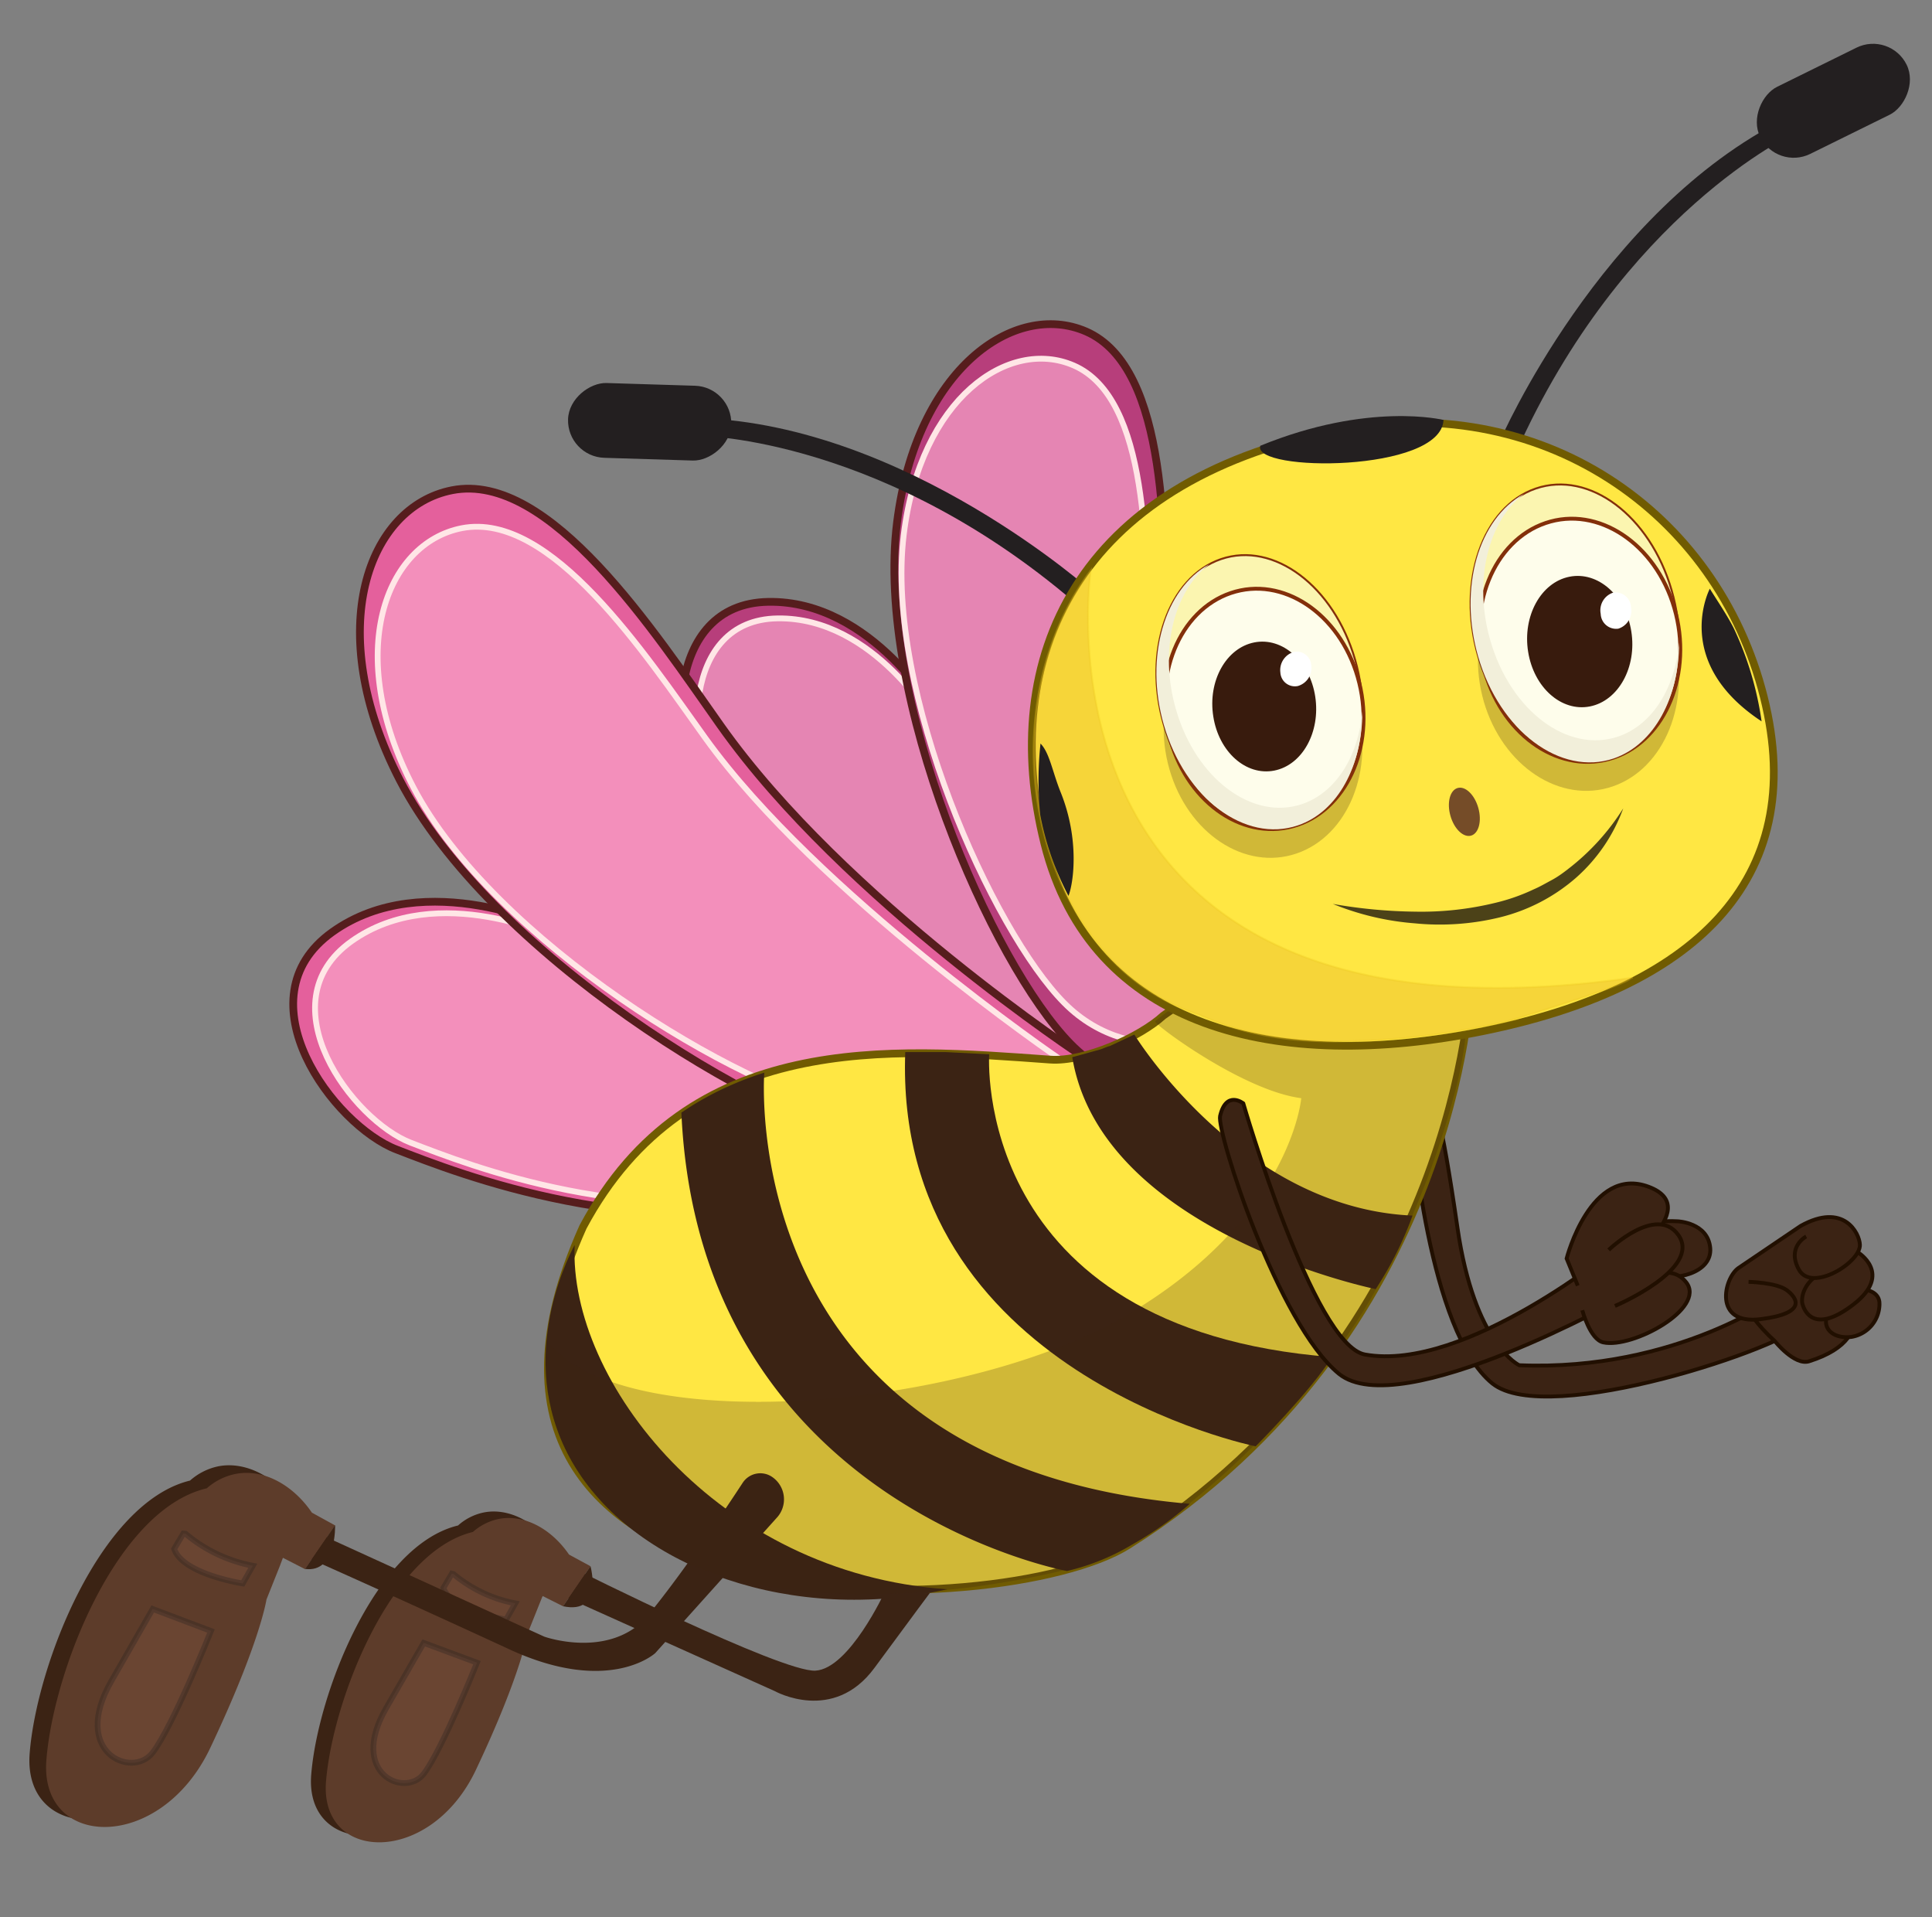 <svg xmlns="http://www.w3.org/2000/svg" width="250" height="248" viewBox="0 0 250 248">
  <rect x="0" y="0" width="250" height="248" fill="#808080" stroke="none"/>
  <defs>
    <style>
      .cls-1 {
        isolation: isolate;
      }

      .cls-2 {
        fill: #b73e7b;
      }

      .cls-2, .cls-4 {
        stroke: #561d1d;
      }

      .cls-3 {
        fill: #e585b3;
      }

      .cls-3, .cls-5 {
        stroke: #ffe6e6;
      }

      .cls-10, .cls-3, .cls-5 {
        stroke-width: 0.75px;
      }

      .cls-4 {
        fill: #e4609c;
      }

      .cls-5 {
        fill: #f38fbb;
      }

      .cls-6 {
        fill: #231f20;
      }

      .cls-12, .cls-7, .cls-8 {
        fill: #3b2314;
      }

      .cls-7 {
        stroke: #210f00;
      }

      .cls-10, .cls-11, .cls-13, .cls-7 {
        stroke-miterlimit: 10;
      }

      .cls-16, .cls-7 {
        stroke-width: 0.5px;
      }

      .cls-9 {
        fill: #5d3c2a;
      }

      .cls-10 {
        fill: #895b46;
        stroke: #231f20;
      }

      .cls-10, .cls-13 {
        opacity: 0.3;
      }

      .cls-11 {
        fill: #ffe743;
        stroke: #705b01;
      }

      .cls-12 {
        opacity: 0.24;
      }

      .cls-13 {
        fill: #e0aa24;
        stroke: #eac71c;
        stroke-width: 0.25px;
      }

      .cls-14 {
        fill: #754c28;
      }

      .cls-15 {
        fill: #fbf5b0;
        stroke-width: 0.25px;
      }

      .cls-15, .cls-16 {
        stroke: #832f0a;
        stroke-linecap: round;
        stroke-linejoin: round;
      }

      .cls-16 {
        fill: #fefdeb;
      }

      .cls-17 {
        mix-blend-mode: multiply;
      }

      .cls-18 {
        fill: #f2efda;
      }

      .cls-19 {
        fill: #381b0d;
      }

      .cls-20 {
        fill: #fff;
      }

      .cls-21 {
        fill: #4c4218;
      }
    </style>
  </defs>
  <g class="cls-1">
    <g id="Layer_1" data-name="Layer 1">
      <g id="Bee_04">
        <g id="Bee_lift_wings__01" data-name="Bee lift wings _01">
          <g>
            <path class="cls-2" d="M121.39,92.61s-8.47-15-22-14.75S86.6,96.75,91.1,103.28,108.16,128.71,131,138,126.11,111.17,121.39,92.61Z"/>
            <path class="cls-3" d="M121,93.7S113.16,79.82,100.62,80s-11.84,17.5-7.68,23.55,15.81,23.56,37,32.18S125.38,110.9,121,93.7Z"/>
          </g>
          <g>
            <path class="cls-2" d="M163,138.78s-14.32,6.61-24.48-3.75S113.22,90.2,116.08,67.55c2.5-19.84,15.19-28.68,24.45-24.67,10.79,4.69,10.18,27.31,10.37,40.85C151.24,109,163,138.78,163,138.78Z"/>
            <path class="cls-3" d="M159.94,133.27s-12.95,5.83-22.22-3.51-23.23-40.28-20.78-60.55c2.15-17.74,13.6-25.58,22-21.93,9.82,4.26,9.4,24.5,9.65,36.63C149.07,106.5,159.94,133.27,159.94,133.27Z"/>
          </g>
        </g>
        <g id="Bee_right_Bee_wings_01" data-name="Bee right Bee wings_01">
          <g>
            <path class="cls-4" d="M72.06,120.23s-17-8.27-29.06.35.19,25,8.31,28.13S82.54,161.09,109,155.3,87.86,134.08,72.06,120.23Z"/>
            <path class="cls-5" d="M72.39,121.46s-15.71-7.67-26.92.32.17,23.18,7.7,26.06,28.94,11.47,53.42,6.11S87,134.28,72.39,121.46Z"/>
          </g>
          <g>
            <path class="cls-4" d="M140.43,136.91S129.57,151,114,147.91s-50.77-24.77-62.27-47c-10.07-19.49-4.09-35.37,6.77-37.49,12.67-2.48,26.18,18.35,34.76,30.47C109.21,116.46,140.43,136.91,140.43,136.91Z"/>
            <path class="cls-5" d="M137.23,137.07s-13.13,9.28-27.31,6.6-46.05-22-56.43-41.82c-9.08-17.38-3.6-31.59,6.27-33.52,11.52-2.25,23.73,16.32,31.49,27.12C105.71,115.59,137.23,137.07,137.23,137.07Z"/>
          </g>
        </g>
        <g>
          <path class="cls-6" d="M194.16,56.89s12.91-29.64,36.91-41.56l1,2S210,27.59,196.17,58.56Z"/>
          <rect class="cls-6" x="232.38" y="2.48" width="9.68" height="21.13" rx="4.84" transform="translate(330.42 231.58) rotate(-116.24)"/>
        </g>
        <g>
          <path class="cls-6" d="M141.42,76.62S117.39,55,90.61,54.09l-.09,2.29s24.3.16,49.76,22.61Z"/>
          <rect class="cls-6" x="79.22" y="44" width="9.68" height="21.13" rx="4.84" transform="translate(26.93 136.9) rotate(-88.23)"/>
        </g>
        <g>
          <g>
            <path class="cls-7" d="M230.47,167.45s-13.43,10-33.88,9.17c0,0-5.81-2.65-8-17.82s-3-15.81-3-15.81-2.83-1.29-2.92.7,2.21,28.64,10.43,35.28c7.17,5.8,38.52-4.89,40.18-7.71S232.12,166.28,230.47,167.45Z"/>
            <path class="cls-7" d="M229.66,173.5s2.55,3.2,4.43,2.61c10.37-3.26,4-10.42,4-10.42s-.14-7.82-3.34-6.7C227.65,161.49,220.48,165.08,229.66,173.5Z"/>
          </g>
          <g>
            <path class="cls-7" d="M240.52,166.76s2.57-.07,2.68,1.78a4.32,4.32,0,0,1-3.61,4.41c-2.36.33-4.53-1.21-2.51-4S240.52,166.76,240.52,166.76Z"/>
            <path class="cls-7" d="M240.39,162s4.63,2.76-.55,6.75-6.37.74-6.59,0,0-2.82,2.59-4.21S240.39,162,240.39,162Z"/>
            <path class="cls-7" d="M226.26,165.83s3.6.08,4.94,1.07,2.73,3-3.4,3.76-4.73-5.27-2.87-6.6L233,158.6c5.57-3.11,7.61.92,7.67,2.43.09,2.3-6.23,6.2-7.88,3.24s.93-4.31.93-4.31"/>
          </g>
        </g>
        <g>
          <path class="cls-8" d="M114.51,205.9s-4.61,10-9,10.23S74.46,203,74.46,203l-1.9,3.33,27.7,12.45s7.56,4.24,12.89-3,7.49-10.12,7.49-10.12Z"/>
          <g>
            <path class="cls-8" d="M68.45,205.24l-2.14,5.33s-.74,5.12-6.64,17.55-20.24,12-19.4,1.48,8.33-29.69,19-32.25a7.11,7.11,0,0,1,3.36-1.69c3.21-.62,6.75,1.22,9.07,4.61l2.78,1.51-3.38,4.85L69,205.28Z"/>
            <path class="cls-9" d="M70.23,206.48l2.63,1.32,3.55-5.18-2.78-1.51c-2.32-3.39-5.86-5.23-9.07-4.61a7.24,7.24,0,0,0-3.37,1.69c-10.65,2.57-18.13,21.71-19,32.25s13.49,11,19.39-1.47,6.65-17.55,6.65-17.55l1.92-4.79Z"/>
            <path class="cls-10" d="M54.83,212.54l6.89,2.56s-4.48,11.23-6.89,14.38-9.76,0-4.88-8.47Z"/>
            <path class="cls-10" d="M58.68,203.63a17.53,17.53,0,0,0,8,3.79l-1.19,2.1s-7.12-1.1-8.11-4.09l1.09-1.85Z"/>
          </g>
          <path class="cls-8" d="M72.86,207.8l3.55-5.18S78.15,208.91,72.86,207.8Z"/>
        </g>
        <g>
          <path class="cls-11" d="M190.29,127.42S188.85,172.8,146,199.88c-16.21,10.26-94.59,12.39-70.56-41.15,13.62-25.47,39.8-23.14,60.46-21.65,4.45.32,11.64-2.94,14.62-5.68l3.58-2.51Z"/>
          <path class="cls-8" d="M128,136.39s-2.42,35.57,44.37,39.17c-2.8,4.44-9.89,11.55-9.89,11.55s-46.91-9.45-45.34-51h5.29Z"/>
          <path class="cls-8" d="M98.9,138.77s-4,50.74,55.06,55.78a43.88,43.88,0,0,1-7.41,5.24,29.51,29.51,0,0,1-8.48,3.45s-47.65-8.67-49.9-59.31c.23-.12,1.15-.79,2.37-1.49a41.23,41.23,0,0,1,8.36-3.67Z"/>
          <path class="cls-8" d="M146.78,133.84s13.76,22.46,36,23.42a45.47,45.47,0,0,1-4.77,9.51s-35.48-7.23-39.26-30l3.61-1c.36-.1.82-.34,1.26-.45Z"/>
          <path class="cls-8" d="M74.36,161.06c-1,1.88-8,15.66.1,28.79s28.27,20.27,48.11,15.75C92.72,203.55,73.58,178.6,74.36,161.06Z"/>
        </g>
        <g>
          <path class="cls-8" d="M41.94,198.73l28.49,13s9.49,3.39,14.3-3.84c4.36-5.5,9.06-12.53,11.38-16.07a2.72,2.72,0,0,1,3.73-.8h0a3.51,3.51,0,0,1,.63,5.38L84.79,213.86s-5.92,5.49-18.86-.48C50.64,206.32,40,201.61,40,201.61Z"/>
          <g>
            <path class="cls-8" d="M34.66,200.17,32.32,206s-.81,5.59-7.27,19.19S2.92,238.34,3.84,226.81,13,194.35,24.59,191.54a7.94,7.94,0,0,1,3.68-1.85c3.52-.67,7.39,1.34,9.92,5l3,1.66-3.75,5.38L35,200.41Z"/>
            <path class="cls-9" d="M36.61,201.53,39.48,203l3.88-5.66-3-1.65c-2.53-3.71-6.41-5.72-9.92-5a7.94,7.94,0,0,0-3.68,1.85C15.07,195.27,6.89,216.21,6,227.73s14.76,12,21.21-1.61,7.27-19.19,7.27-19.19l1.72-4.31Z"/>
            <path class="cls-10" d="M19.76,208.15,27.3,211s-4.9,12.27-7.54,15.73-10.68,0-5.34-9.27Z"/>
            <path class="cls-10" d="M24,198.41a19.12,19.12,0,0,0,8.71,4.15l-1.3,2.29s-7.79-1.2-8.87-4.47l1.19-2Z"/>
          </g>
          <path class="cls-8" d="M43.36,197.31s.23,6.21-3.88,5.66Z"/>
        </g>
        <path class="cls-12" d="M168.38,142.07s-1.27,15.56-22.59,28.07S80,186.05,70.72,173.31c0,0-3,16.54,15.26,27.36,17.6,10.39,50.8,3.62,57.65.61,8.38-3.68,26.24-19.35,34.56-34.73a110,110,0,0,0,9.91-24.66s3.79-13.11,0-15.35c-8.17-4.83-28.38-.58-34.44,2.65a29.9,29.9,0,0,0-4.19,2.93C149.17,132.41,160.8,141.1,168.38,142.07Z"/>
        <g>
          <path class="cls-11" d="M135.15,109.14c6,24.06,30.17,29.68,56.84,24.24s42.28-19.15,36.25-43.21-29-39.87-55.7-34.44C139.34,62.5,129.13,85.08,135.15,109.14Z"/>
          <path class="cls-13" d="M141.14,73.8s-9.42,63.89,70.15,52.68c-.95.14,2,.06-15.76,5.53a102.77,102.77,0,0,1-18.39,2.62c-4.6.09-12.81.73-21.87-3.3a27.43,27.43,0,0,1-12.17-8C131.7,110.5,130.35,88.23,141.14,73.8Z"/>
          <ellipse class="cls-14" cx="189.79" cy="106.33" rx="1.88" ry="3.21" transform="matrix(0.96, -0.27, 0.27, 0.96, -21.42, 54.19)"/>
          <path class="cls-6" d="M134.64,96.19c1.18,1.2,1.54,3.66,2.62,6.33,2.46,6.11,1.65,11.75,1,13.38a37.5,37.5,0,0,1-3.66-10.52A45.3,45.3,0,0,1,134.64,96.19Z"/>
          <path class="cls-6" d="M221.25,76.16s-5,9.46,6.7,17.16a42.27,42.27,0,0,0-3.58-12C223.57,79.7,222.1,77.54,221.25,76.16Z"/>
          <path class="cls-6" d="M186.79,54.33s-9.65-2.41-23.71,3.34C162,61.09,186.5,61.16,186.79,54.33Z"/>
          <g>
            <g>
              <path class="cls-15" d="M191.28,84.9c2.8,9.62,10.67,15.5,17.57,13.14S219.1,86,216.3,76.34s-10.67-15.5-17.57-13.14S188.49,75.28,191.28,84.9Z"/>
              <path class="cls-12" d="M192,90.75c2.44,8.38,9.89,13.29,16.65,11s10.27-11,7.84-19.35-9.89-13.29-16.65-11S189.6,82.38,192,90.75Z"/>
              <path class="cls-16" d="M192.18,87c2.43,8.38,9.88,13.29,16.64,11s10.27-11,7.84-19.34-9.89-13.29-16.65-11S189.74,78.62,192.18,87Z"/>
              <g class="cls-17">
                <path class="cls-18" d="M197.19,63.9c-4.63,3.52-6.57,11.27-4.33,19,2.63,9.06,10,14.6,16.55,12.38,4.48-1.54,7.37-6.36,7.87-12.17,0,7.06-3.15,13.15-8.43,15-6.9,2.36-14.77-3.52-17.57-13.14C188.7,76,191.34,67.09,197.19,63.9Z"/>
              </g>
            </g>
            <path class="cls-19" d="M197.74,84.32c.74,4.64,4.32,7.8,8,7.07s6.09-5.07,5.35-9.71-4.31-7.8-8-7.07S197,79.69,197.74,84.32Z"/>
            <path class="cls-20" d="M207.13,79.41a2,2,0,0,0,2.28,1.92,2.41,2.41,0,0,0,1.64-2.76,2,2,0,0,0-2.28-1.91A2.4,2.4,0,0,0,207.13,79.41Z"/>
          </g>
          <g>
            <g>
              <path class="cls-15" d="M150.6,93.75c2.74,9.52,10.51,15.35,17.34,13s10.15-11.92,7.4-21.43S164.83,70,158,72.33,147.85,84.24,150.6,93.75Z"/>
              <path class="cls-12" d="M151.33,99.54c2.39,8.28,9.75,13.15,16.43,10.88s10.17-10.82,7.78-19.1-9.74-13.16-16.43-10.89S148.94,91.26,151.33,99.54Z"/>
              <path class="cls-16" d="M151.48,95.82c2.39,8.28,9.74,13.15,16.43,10.88s10.17-10.82,7.78-19.1-9.75-13.15-16.43-10.88S149.09,87.54,151.48,95.82Z"/>
              <g class="cls-17">
                <path class="cls-18" d="M156.48,73c-4.58,3.47-6.52,11.13-4.32,18.75,2.58,9,9.9,14.45,16.33,12.27,4.44-1.51,7.3-6.27,7.8-12,0,7-3.14,13-8.35,14.76-6.83,2.32-14.6-3.51-17.34-13C148.07,85,150.7,76.15,156.48,73Z"/>
              </g>
            </g>
            <path class="cls-19" d="M157,92.69c.71,4.58,4.24,7.72,7.89,7s6-5,5.3-9.58-4.24-7.72-7.89-7S156.27,88.11,157,92.69Z"/>
            <path class="cls-20" d="M165.68,87a1.88,1.88,0,0,0,2.26,1.75,2.43,2.43,0,0,0,1.74-2.65,1.88,1.88,0,0,0-2.25-1.76A2.44,2.44,0,0,0,165.68,87Z"/>
          </g>
          <path class="cls-21" d="M172.47,116.94a65.46,65.46,0,0,0,10.66,1,40.44,40.44,0,0,0,10.44-1.16,25,25,0,0,0,4.9-1.73c.8-.34,1.54-.78,2.31-1.19s1.47-.92,2.16-1.46a30,30,0,0,0,7.11-7.83,22,22,0,0,1-6.13,9,23.51,23.51,0,0,1-9.85,5.11,32.78,32.78,0,0,1-11,.77A35.15,35.15,0,0,1,172.47,116.94Z"/>
        </g>
        <g>
          <path class="cls-7" d="M217.11,158s3.88.16,4.19,3.43-4.61,4.41-7.37,3.44S208.59,157.5,217.11,158Z"/>
          <g>
            <path class="cls-7" d="M209.3,161.32s-19.7,16.26-32.68,13.91c-6.67-1.2-15.74-32.49-15.74-32.49s-2.21-1.75-3,1.64c-.46,2.06,7.5,26.94,15.38,33.35s37.06-10,37.06-10l1.35.88S215.72,159.72,209.3,161.32Z"/>
            <path class="cls-7" d="M209,164.13s11.85-7.79,4.33-10.6-10.61,9.28-10.61,9.28l1.44,3.51"/>
            <path class="cls-7" d="M204.75,169.51s1,3.79,2.71,4.15c3.76.83,13.37-4.4,10.73-7.77s-7.61,1.2-7.61,1.2"/>
            <path class="cls-7" d="M208.16,161.7s6.15-5.9,9-1.95c3.17,4.4-8.19,9.2-8.19,9.2"/>
          </g>
        </g>
      </g>
    </g>
  </g>
</svg>
